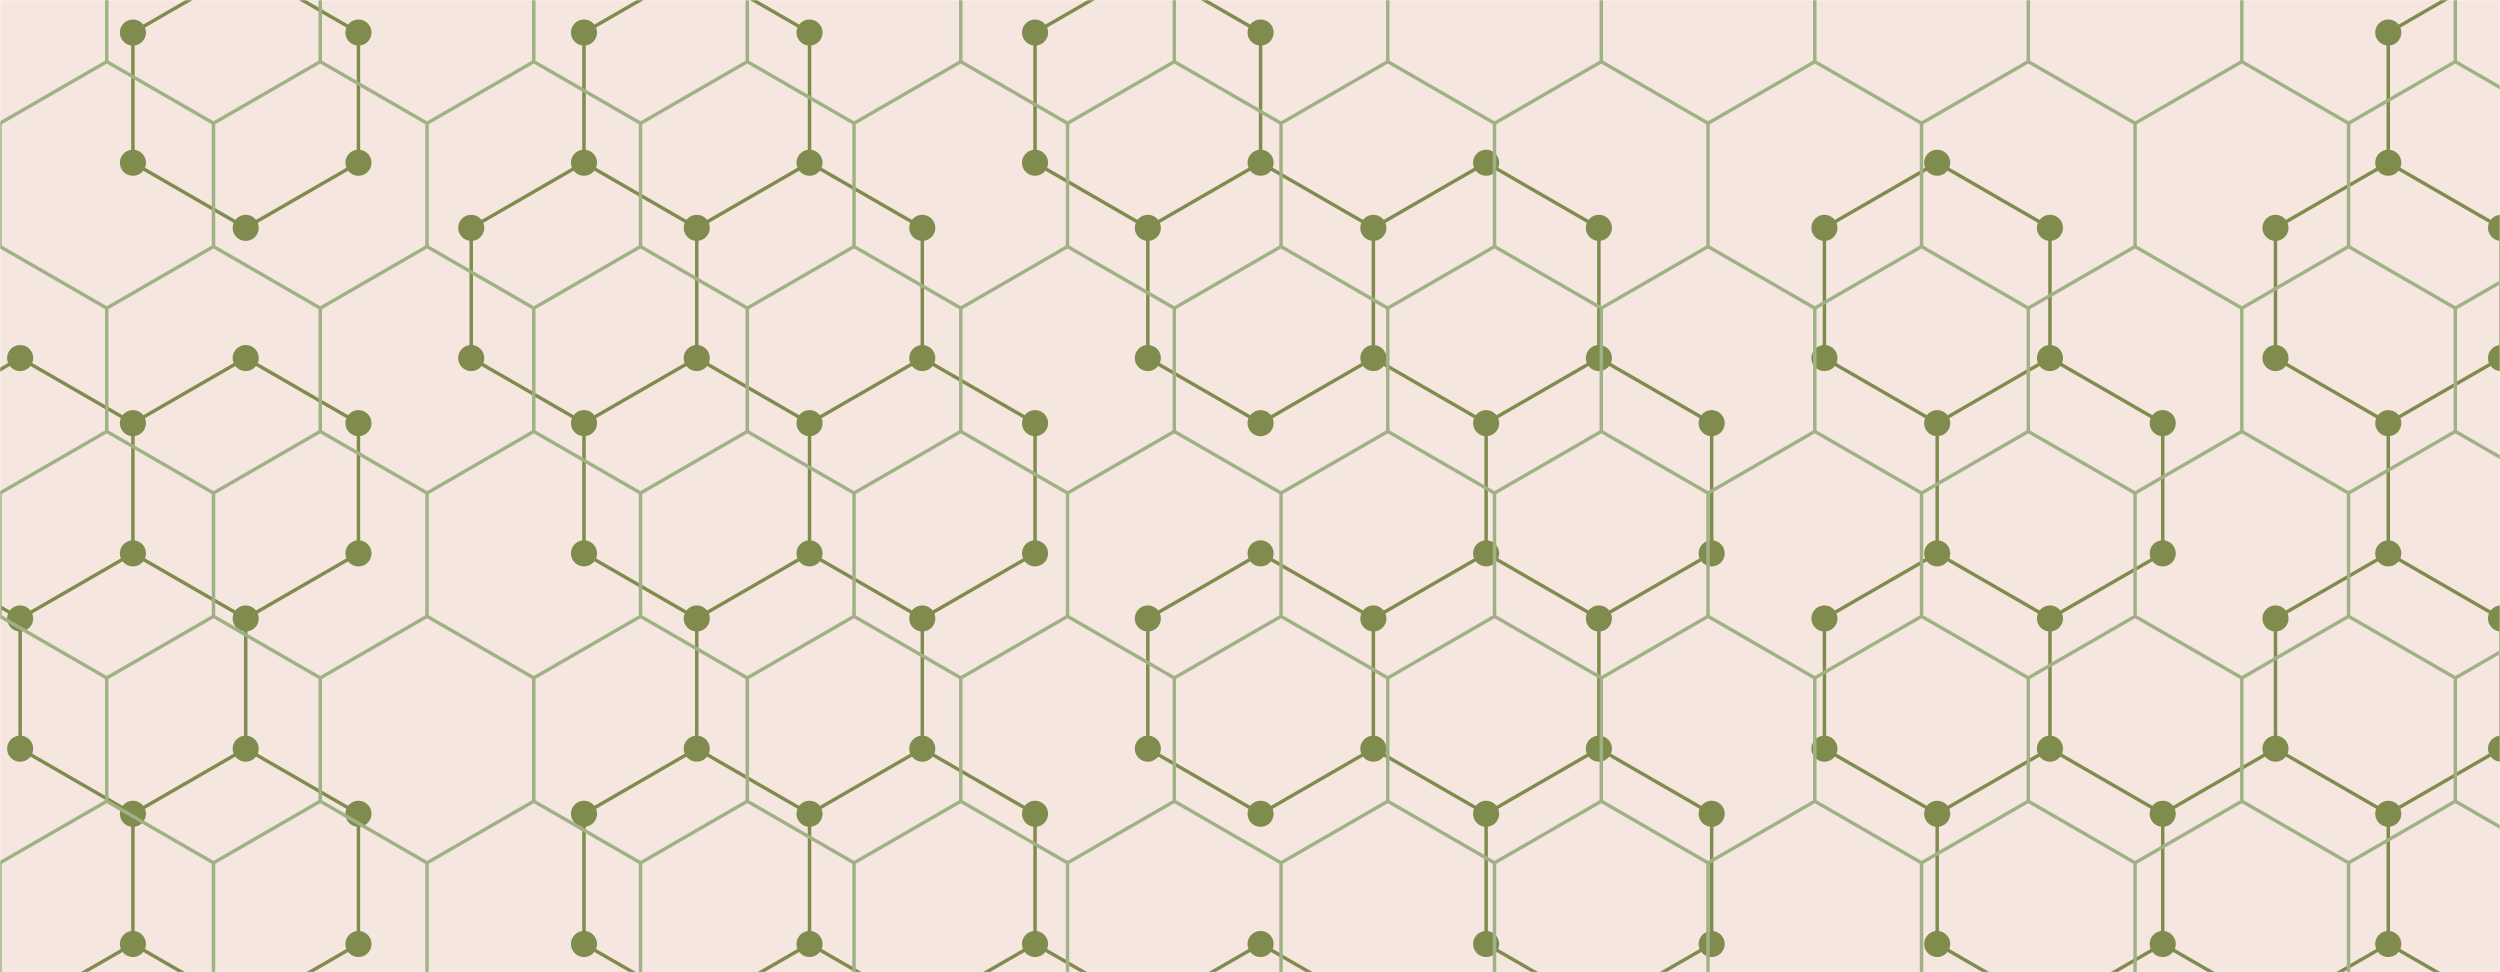 <svg xmlns="http://www.w3.org/2000/svg" version="1.1" xmlns:xlink="http://www.w3.org/1999/xlink" xmlns:svgjs="http://svgjs.com/svgjs" width="1440" height="560" preserveAspectRatio="none" viewBox="0 0 1440 560">
    <g mask="url(&quot;#SvgjsMask1121&quot;)" fill="none">
        <rect width="1440" height="560" x="0" y="0" fill="rgba(245, 231, 223, 1)"></rect>
        <path d="M11.61 206.24L76.56 243.74L76.56 318.74L11.61 356.24L-53.34 318.74L-53.34 243.74zM76.56 318.74L141.52 356.24L141.52 431.24L76.56 468.74L11.61 431.24L11.61 356.24zM76.56 543.74L141.52 581.24L141.52 656.24L76.56 693.74L11.61 656.24L11.61 581.24zM141.52 -18.76L206.47 18.74L206.47 93.74L141.52 131.24L76.56 93.74L76.56 18.74zM141.52 206.24L206.47 243.74L206.47 318.74L141.52 356.24L76.56 318.74L76.56 243.74zM141.52 431.24L206.47 468.74L206.47 543.74L141.52 581.24L76.56 543.74L76.56 468.74zM336.38 93.74L401.33 131.24L401.33 206.24L336.38 243.74L271.43 206.24L271.43 131.24zM401.33 -18.76L466.29 18.74L466.29 93.74L401.33 131.24L336.38 93.74L336.38 18.74zM466.29 93.74L531.24 131.24L531.24 206.24L466.29 243.74L401.33 206.24L401.33 131.24zM401.33 206.24L466.29 243.74L466.29 318.74L401.33 356.24L336.38 318.74L336.38 243.74zM466.29 318.74L531.24 356.24L531.24 431.24L466.29 468.74L401.33 431.24L401.33 356.24zM401.33 431.24L466.29 468.74L466.29 543.74L401.33 581.24L336.38 543.74L336.38 468.74zM531.24 206.24L596.19 243.74L596.19 318.74L531.24 356.24L466.29 318.74L466.29 243.74zM531.24 431.24L596.19 468.74L596.19 543.74L531.24 581.24L466.29 543.74L466.29 468.74zM596.19 543.74L661.15 581.24L661.15 656.24L596.19 693.74L531.24 656.24L531.24 581.24zM661.15 -18.76L726.1 18.74L726.1 93.74L661.15 131.24L596.19 93.74L596.19 18.74zM726.1 93.74L791.06 131.24L791.06 206.24L726.1 243.74L661.15 206.24L661.15 131.24zM726.1 318.74L791.06 356.24L791.06 431.24L726.1 468.74L661.15 431.24L661.15 356.24zM726.1 543.74L791.06 581.24L791.06 656.24L726.1 693.74L661.15 656.24L661.15 581.24zM856.01 93.74L920.96 131.24L920.96 206.24L856.01 243.74L791.05 206.24L791.05 131.24zM856.01 318.74L920.96 356.24L920.96 431.24L856.01 468.74L791.05 431.24L791.05 356.24zM920.96 206.24L985.92 243.74L985.92 318.74L920.96 356.24L856.01 318.74L856.01 243.74zM920.96 431.24L985.92 468.74L985.92 543.74L920.96 581.24L856.01 543.74L856.01 468.74zM1115.82 93.74L1180.78 131.24L1180.78 206.24L1115.82 243.74L1050.87 206.24L1050.87 131.24zM1115.82 318.74L1180.78 356.24L1180.78 431.24L1115.82 468.74L1050.87 431.24L1050.87 356.24zM1180.78 206.24L1245.73 243.74L1245.73 318.74L1180.78 356.24L1115.82 318.74L1115.82 243.74zM1180.78 431.24L1245.73 468.74L1245.73 543.74L1180.78 581.24L1115.82 543.74L1115.82 468.74zM1375.64 93.74L1440.59 131.24L1440.59 206.24L1375.64 243.74L1310.68 206.24L1310.68 131.24zM1375.64 318.74L1440.59 356.24L1440.59 431.24L1375.64 468.74L1310.68 431.24L1310.68 356.24zM1310.68 431.24L1375.64 468.74L1375.64 543.74L1310.68 581.24L1245.73 543.74L1245.73 468.74zM1375.64 543.74L1440.59 581.24L1440.59 656.24L1375.64 693.74L1310.68 656.24L1310.68 581.24zM1440.59 -18.76L1505.55 18.74L1505.55 93.74L1440.59 131.24L1375.64 93.74L1375.64 18.74zM1505.55 93.74L1570.5 131.24L1570.5 206.24L1505.55 243.74L1440.59 206.24L1440.59 131.24zM1440.59 206.24L1505.55 243.74L1505.55 318.74L1440.59 356.24L1375.64 318.74L1375.64 243.74zM1505.55 318.74L1570.5 356.24L1570.5 431.24L1505.55 468.74L1440.59 431.24L1440.59 356.24z" stroke="rgba(127, 140, 77, 1)" stroke-width="2"></path>
        <path d="M4.11 206.24 a7.5 7.5 0 1 0 15 0 a7.5 7.5 0 1 0 -15 0zM69.06 243.74 a7.5 7.5 0 1 0 15 0 a7.5 7.5 0 1 0 -15 0zM69.06 318.74 a7.5 7.5 0 1 0 15 0 a7.5 7.5 0 1 0 -15 0zM4.11 356.24 a7.5 7.5 0 1 0 15 0 a7.5 7.5 0 1 0 -15 0zM-60.84 318.74 a7.5 7.5 0 1 0 15 0 a7.5 7.5 0 1 0 -15 0zM-60.84 243.74 a7.5 7.5 0 1 0 15 0 a7.5 7.5 0 1 0 -15 0zM134.02 356.24 a7.5 7.5 0 1 0 15 0 a7.5 7.5 0 1 0 -15 0zM134.02 431.24 a7.5 7.5 0 1 0 15 0 a7.5 7.5 0 1 0 -15 0zM69.06 468.74 a7.5 7.5 0 1 0 15 0 a7.5 7.5 0 1 0 -15 0zM4.11 431.24 a7.5 7.5 0 1 0 15 0 a7.5 7.5 0 1 0 -15 0zM69.06 543.74 a7.5 7.5 0 1 0 15 0 a7.5 7.5 0 1 0 -15 0zM134.02 581.24 a7.5 7.5 0 1 0 15 0 a7.5 7.5 0 1 0 -15 0zM134.02 656.24 a7.5 7.5 0 1 0 15 0 a7.5 7.5 0 1 0 -15 0zM69.06 693.74 a7.5 7.5 0 1 0 15 0 a7.5 7.5 0 1 0 -15 0zM4.11 656.24 a7.5 7.5 0 1 0 15 0 a7.5 7.5 0 1 0 -15 0zM4.11 581.24 a7.5 7.5 0 1 0 15 0 a7.5 7.5 0 1 0 -15 0zM134.02 -18.76 a7.5 7.5 0 1 0 15 0 a7.5 7.5 0 1 0 -15 0zM198.97 18.74 a7.5 7.5 0 1 0 15 0 a7.5 7.5 0 1 0 -15 0zM198.97 93.74 a7.5 7.5 0 1 0 15 0 a7.5 7.5 0 1 0 -15 0zM134.02 131.24 a7.5 7.5 0 1 0 15 0 a7.5 7.5 0 1 0 -15 0zM69.06 93.74 a7.5 7.5 0 1 0 15 0 a7.5 7.5 0 1 0 -15 0zM69.06 18.74 a7.5 7.5 0 1 0 15 0 a7.5 7.5 0 1 0 -15 0zM134.02 206.24 a7.5 7.5 0 1 0 15 0 a7.5 7.5 0 1 0 -15 0zM198.97 243.74 a7.5 7.5 0 1 0 15 0 a7.5 7.5 0 1 0 -15 0zM198.97 318.74 a7.5 7.5 0 1 0 15 0 a7.5 7.5 0 1 0 -15 0zM198.97 468.74 a7.5 7.5 0 1 0 15 0 a7.5 7.5 0 1 0 -15 0zM198.97 543.74 a7.5 7.5 0 1 0 15 0 a7.5 7.5 0 1 0 -15 0zM328.88 93.74 a7.5 7.5 0 1 0 15 0 a7.5 7.5 0 1 0 -15 0zM393.83 131.24 a7.5 7.5 0 1 0 15 0 a7.5 7.5 0 1 0 -15 0zM393.83 206.24 a7.5 7.5 0 1 0 15 0 a7.5 7.5 0 1 0 -15 0zM328.88 243.74 a7.5 7.5 0 1 0 15 0 a7.5 7.5 0 1 0 -15 0zM263.93 206.24 a7.5 7.5 0 1 0 15 0 a7.5 7.5 0 1 0 -15 0zM263.93 131.24 a7.5 7.5 0 1 0 15 0 a7.5 7.5 0 1 0 -15 0zM393.83 -18.76 a7.5 7.5 0 1 0 15 0 a7.5 7.5 0 1 0 -15 0zM458.79 18.74 a7.5 7.5 0 1 0 15 0 a7.5 7.5 0 1 0 -15 0zM458.79 93.74 a7.5 7.5 0 1 0 15 0 a7.5 7.5 0 1 0 -15 0zM328.88 18.74 a7.5 7.5 0 1 0 15 0 a7.5 7.5 0 1 0 -15 0zM523.74 131.24 a7.5 7.5 0 1 0 15 0 a7.5 7.5 0 1 0 -15 0zM523.74 206.24 a7.5 7.5 0 1 0 15 0 a7.5 7.5 0 1 0 -15 0zM458.79 243.74 a7.5 7.5 0 1 0 15 0 a7.5 7.5 0 1 0 -15 0zM458.79 318.74 a7.5 7.5 0 1 0 15 0 a7.5 7.5 0 1 0 -15 0zM393.83 356.24 a7.5 7.5 0 1 0 15 0 a7.5 7.5 0 1 0 -15 0zM328.88 318.74 a7.5 7.5 0 1 0 15 0 a7.5 7.5 0 1 0 -15 0zM523.74 356.24 a7.5 7.5 0 1 0 15 0 a7.5 7.5 0 1 0 -15 0zM523.74 431.24 a7.5 7.5 0 1 0 15 0 a7.5 7.5 0 1 0 -15 0zM458.79 468.74 a7.5 7.5 0 1 0 15 0 a7.5 7.5 0 1 0 -15 0zM393.83 431.24 a7.5 7.5 0 1 0 15 0 a7.5 7.5 0 1 0 -15 0zM458.79 543.74 a7.5 7.5 0 1 0 15 0 a7.5 7.5 0 1 0 -15 0zM393.83 581.24 a7.5 7.5 0 1 0 15 0 a7.5 7.5 0 1 0 -15 0zM328.88 543.74 a7.5 7.5 0 1 0 15 0 a7.5 7.5 0 1 0 -15 0zM328.88 468.74 a7.5 7.5 0 1 0 15 0 a7.5 7.5 0 1 0 -15 0zM588.69 243.74 a7.5 7.5 0 1 0 15 0 a7.5 7.5 0 1 0 -15 0zM588.69 318.74 a7.5 7.5 0 1 0 15 0 a7.5 7.5 0 1 0 -15 0zM588.69 468.74 a7.5 7.5 0 1 0 15 0 a7.5 7.5 0 1 0 -15 0zM588.69 543.74 a7.5 7.5 0 1 0 15 0 a7.5 7.5 0 1 0 -15 0zM523.74 581.24 a7.5 7.5 0 1 0 15 0 a7.5 7.5 0 1 0 -15 0zM653.65 581.24 a7.5 7.5 0 1 0 15 0 a7.5 7.5 0 1 0 -15 0zM653.65 656.24 a7.5 7.5 0 1 0 15 0 a7.5 7.5 0 1 0 -15 0zM588.69 693.74 a7.5 7.5 0 1 0 15 0 a7.5 7.5 0 1 0 -15 0zM523.74 656.24 a7.5 7.5 0 1 0 15 0 a7.5 7.5 0 1 0 -15 0zM653.65 -18.76 a7.5 7.5 0 1 0 15 0 a7.5 7.5 0 1 0 -15 0zM718.6 18.74 a7.5 7.5 0 1 0 15 0 a7.5 7.5 0 1 0 -15 0zM718.6 93.74 a7.5 7.5 0 1 0 15 0 a7.5 7.5 0 1 0 -15 0zM653.65 131.24 a7.5 7.5 0 1 0 15 0 a7.5 7.5 0 1 0 -15 0zM588.69 93.74 a7.5 7.5 0 1 0 15 0 a7.5 7.5 0 1 0 -15 0zM588.69 18.74 a7.5 7.5 0 1 0 15 0 a7.5 7.5 0 1 0 -15 0zM783.56 131.24 a7.5 7.5 0 1 0 15 0 a7.5 7.5 0 1 0 -15 0zM783.56 206.24 a7.5 7.5 0 1 0 15 0 a7.5 7.5 0 1 0 -15 0zM718.6 243.74 a7.5 7.5 0 1 0 15 0 a7.5 7.5 0 1 0 -15 0zM653.65 206.24 a7.5 7.5 0 1 0 15 0 a7.5 7.5 0 1 0 -15 0zM718.6 318.74 a7.5 7.5 0 1 0 15 0 a7.5 7.5 0 1 0 -15 0zM783.56 356.24 a7.5 7.5 0 1 0 15 0 a7.5 7.5 0 1 0 -15 0zM783.56 431.24 a7.5 7.5 0 1 0 15 0 a7.5 7.5 0 1 0 -15 0zM718.6 468.74 a7.5 7.5 0 1 0 15 0 a7.5 7.5 0 1 0 -15 0zM653.65 431.24 a7.5 7.5 0 1 0 15 0 a7.5 7.5 0 1 0 -15 0zM653.65 356.24 a7.5 7.5 0 1 0 15 0 a7.5 7.5 0 1 0 -15 0zM718.6 543.74 a7.5 7.5 0 1 0 15 0 a7.5 7.5 0 1 0 -15 0zM783.56 581.24 a7.5 7.5 0 1 0 15 0 a7.5 7.5 0 1 0 -15 0zM783.56 656.24 a7.5 7.5 0 1 0 15 0 a7.5 7.5 0 1 0 -15 0zM718.6 693.74 a7.5 7.5 0 1 0 15 0 a7.5 7.5 0 1 0 -15 0zM848.51 93.74 a7.5 7.5 0 1 0 15 0 a7.5 7.5 0 1 0 -15 0zM913.46 131.24 a7.5 7.5 0 1 0 15 0 a7.5 7.5 0 1 0 -15 0zM913.46 206.24 a7.5 7.5 0 1 0 15 0 a7.5 7.5 0 1 0 -15 0zM848.51 243.74 a7.5 7.5 0 1 0 15 0 a7.5 7.5 0 1 0 -15 0zM783.55 206.24 a7.5 7.5 0 1 0 15 0 a7.5 7.5 0 1 0 -15 0zM783.55 131.24 a7.5 7.5 0 1 0 15 0 a7.5 7.5 0 1 0 -15 0zM848.51 318.74 a7.5 7.5 0 1 0 15 0 a7.5 7.5 0 1 0 -15 0zM913.46 356.24 a7.5 7.5 0 1 0 15 0 a7.5 7.5 0 1 0 -15 0zM913.46 431.24 a7.5 7.5 0 1 0 15 0 a7.5 7.5 0 1 0 -15 0zM848.51 468.74 a7.5 7.5 0 1 0 15 0 a7.5 7.5 0 1 0 -15 0zM783.55 431.24 a7.5 7.5 0 1 0 15 0 a7.5 7.5 0 1 0 -15 0zM783.55 356.24 a7.5 7.5 0 1 0 15 0 a7.5 7.5 0 1 0 -15 0zM978.42 243.74 a7.5 7.5 0 1 0 15 0 a7.5 7.5 0 1 0 -15 0zM978.42 318.74 a7.5 7.5 0 1 0 15 0 a7.5 7.5 0 1 0 -15 0zM978.42 468.74 a7.5 7.5 0 1 0 15 0 a7.5 7.5 0 1 0 -15 0zM978.42 543.74 a7.5 7.5 0 1 0 15 0 a7.5 7.5 0 1 0 -15 0zM913.46 581.24 a7.5 7.5 0 1 0 15 0 a7.5 7.5 0 1 0 -15 0zM848.51 543.74 a7.5 7.5 0 1 0 15 0 a7.5 7.5 0 1 0 -15 0zM1108.32 93.74 a7.5 7.5 0 1 0 15 0 a7.5 7.5 0 1 0 -15 0zM1173.28 131.24 a7.5 7.5 0 1 0 15 0 a7.5 7.5 0 1 0 -15 0zM1173.28 206.24 a7.5 7.5 0 1 0 15 0 a7.5 7.5 0 1 0 -15 0zM1108.32 243.74 a7.5 7.5 0 1 0 15 0 a7.5 7.5 0 1 0 -15 0zM1043.37 206.24 a7.5 7.5 0 1 0 15 0 a7.5 7.5 0 1 0 -15 0zM1043.37 131.24 a7.5 7.5 0 1 0 15 0 a7.5 7.5 0 1 0 -15 0zM1108.32 318.74 a7.5 7.5 0 1 0 15 0 a7.5 7.5 0 1 0 -15 0zM1173.28 356.24 a7.5 7.5 0 1 0 15 0 a7.5 7.5 0 1 0 -15 0zM1173.28 431.24 a7.5 7.5 0 1 0 15 0 a7.5 7.5 0 1 0 -15 0zM1108.32 468.74 a7.5 7.5 0 1 0 15 0 a7.5 7.5 0 1 0 -15 0zM1043.37 431.24 a7.5 7.5 0 1 0 15 0 a7.5 7.5 0 1 0 -15 0zM1043.37 356.24 a7.5 7.5 0 1 0 15 0 a7.5 7.5 0 1 0 -15 0zM1238.23 243.74 a7.5 7.5 0 1 0 15 0 a7.5 7.5 0 1 0 -15 0zM1238.23 318.74 a7.5 7.5 0 1 0 15 0 a7.5 7.5 0 1 0 -15 0zM1238.23 468.74 a7.5 7.5 0 1 0 15 0 a7.5 7.5 0 1 0 -15 0zM1238.23 543.74 a7.5 7.5 0 1 0 15 0 a7.5 7.5 0 1 0 -15 0zM1173.28 581.24 a7.5 7.5 0 1 0 15 0 a7.5 7.5 0 1 0 -15 0zM1108.32 543.74 a7.5 7.5 0 1 0 15 0 a7.5 7.5 0 1 0 -15 0zM1368.14 93.74 a7.5 7.5 0 1 0 15 0 a7.5 7.5 0 1 0 -15 0zM1433.09 131.24 a7.5 7.5 0 1 0 15 0 a7.5 7.5 0 1 0 -15 0zM1433.09 206.24 a7.5 7.5 0 1 0 15 0 a7.5 7.5 0 1 0 -15 0zM1368.14 243.74 a7.5 7.5 0 1 0 15 0 a7.5 7.5 0 1 0 -15 0zM1303.18 206.24 a7.5 7.5 0 1 0 15 0 a7.5 7.5 0 1 0 -15 0zM1303.18 131.24 a7.5 7.5 0 1 0 15 0 a7.5 7.5 0 1 0 -15 0zM1368.14 318.74 a7.5 7.5 0 1 0 15 0 a7.5 7.5 0 1 0 -15 0zM1433.09 356.24 a7.5 7.5 0 1 0 15 0 a7.5 7.5 0 1 0 -15 0zM1433.09 431.24 a7.5 7.5 0 1 0 15 0 a7.5 7.5 0 1 0 -15 0zM1368.14 468.74 a7.5 7.5 0 1 0 15 0 a7.5 7.5 0 1 0 -15 0zM1303.18 431.24 a7.5 7.5 0 1 0 15 0 a7.5 7.5 0 1 0 -15 0zM1303.18 356.24 a7.5 7.5 0 1 0 15 0 a7.5 7.5 0 1 0 -15 0zM1368.14 543.74 a7.5 7.5 0 1 0 15 0 a7.5 7.5 0 1 0 -15 0zM1303.18 581.24 a7.5 7.5 0 1 0 15 0 a7.5 7.5 0 1 0 -15 0zM1433.09 581.24 a7.5 7.5 0 1 0 15 0 a7.5 7.5 0 1 0 -15 0zM1433.09 656.24 a7.5 7.5 0 1 0 15 0 a7.5 7.5 0 1 0 -15 0zM1368.14 693.74 a7.5 7.5 0 1 0 15 0 a7.5 7.5 0 1 0 -15 0zM1303.18 656.24 a7.5 7.5 0 1 0 15 0 a7.5 7.5 0 1 0 -15 0zM1433.09 -18.76 a7.5 7.5 0 1 0 15 0 a7.5 7.5 0 1 0 -15 0zM1498.05 18.74 a7.5 7.5 0 1 0 15 0 a7.5 7.5 0 1 0 -15 0zM1498.05 93.74 a7.5 7.5 0 1 0 15 0 a7.5 7.5 0 1 0 -15 0zM1368.14 18.74 a7.5 7.5 0 1 0 15 0 a7.5 7.5 0 1 0 -15 0zM1563 131.24 a7.5 7.5 0 1 0 15 0 a7.5 7.5 0 1 0 -15 0zM1563 206.24 a7.5 7.5 0 1 0 15 0 a7.5 7.5 0 1 0 -15 0zM1498.05 243.74 a7.5 7.5 0 1 0 15 0 a7.5 7.5 0 1 0 -15 0zM1498.05 318.74 a7.5 7.5 0 1 0 15 0 a7.5 7.5 0 1 0 -15 0zM1563 356.24 a7.5 7.5 0 1 0 15 0 a7.5 7.5 0 1 0 -15 0zM1563 431.24 a7.5 7.5 0 1 0 15 0 a7.5 7.5 0 1 0 -15 0zM1498.05 468.74 a7.5 7.5 0 1 0 15 0 a7.5 7.5 0 1 0 -15 0z" fill="rgba(127, 140, 77, 1)"></path>
        <path d="M0 -71L61.49 -35.5L61.49 35.5L0 71L-61.49 35.5L-61.49 -35.5zM61.49 35.5L122.98 71L122.98 142L61.49 177.5L0 142L0 71zM0 142L61.49 177.5L61.49 248.5L0 284L-61.49 248.5L-61.49 177.5zM61.49 248.5L122.98 284L122.98 355L61.49 390.5L0 355L0 284zM0 355L61.49 390.5L61.49 461.5L0 497L-61.49 461.5L-61.49 390.5zM61.49 461.5L122.98 497L122.98 568L61.49 603.5L0 568L0 497zM122.98 -71L184.47 -35.5L184.47 35.5L122.98 71L61.49 35.5L61.49 -35.5zM184.47 35.5L245.96 71L245.96 142L184.47 177.5L122.98 142L122.98 71zM122.98 142L184.47 177.5L184.47 248.5L122.98 284L61.49 248.5L61.49 177.5zM184.47 248.5L245.96 284L245.96 355L184.47 390.5L122.98 355L122.98 284zM122.98 355L184.47 390.5L184.47 461.5L122.98 497L61.49 461.5L61.49 390.5zM184.47 461.5L245.96 497L245.96 568L184.47 603.5L122.98 568L122.98 497zM245.96 -71L307.45 -35.5L307.45 35.5L245.96 71L184.47 35.5L184.47 -35.5zM307.45 35.5L368.94 71L368.94 142L307.45 177.5L245.96 142L245.96 71zM245.96 142L307.45 177.5L307.45 248.5L245.96 284L184.47 248.5L184.47 177.5zM307.45 248.5L368.94 284L368.94 355L307.45 390.5L245.96 355L245.96 284zM245.96 355L307.45 390.5L307.45 461.5L245.96 497L184.47 461.5L184.47 390.5zM307.45 461.5L368.94 497L368.94 568L307.45 603.5L245.96 568L245.96 497zM368.94 -71L430.43 -35.5L430.43 35.5L368.94 71L307.45 35.5L307.45 -35.5zM430.43 35.5L491.92 71L491.92 142L430.43 177.5L368.94 142L368.94 71zM368.94 142L430.43 177.5L430.43 248.5L368.94 284L307.45 248.5L307.45 177.5zM430.43 248.5L491.92 284L491.92 355L430.43 390.5L368.94 355L368.94 284zM368.94 355L430.43 390.5L430.43 461.5L368.94 497L307.45 461.5L307.45 390.5zM430.43 461.5L491.92 497L491.92 568L430.43 603.5L368.94 568L368.94 497zM491.92 -71L553.41 -35.5L553.41 35.5L491.92 71L430.43 35.5L430.43 -35.5zM553.41 35.5L614.9 71L614.9 142L553.41 177.5L491.92 142L491.92 71zM491.92 142L553.41 177.5L553.41 248.5L491.92 284L430.43 248.5L430.43 177.5zM553.41 248.5L614.9 284L614.9 355L553.41 390.5L491.92 355L491.92 284zM491.92 355L553.41 390.5L553.41 461.5L491.92 497L430.43 461.5L430.43 390.5zM553.41 461.5L614.9 497L614.9 568L553.41 603.5L491.92 568L491.92 497zM614.9 -71L676.39 -35.5L676.39 35.5L614.9 71L553.41 35.5L553.41 -35.5zM676.39 35.5L737.87 71L737.87 142L676.39 177.5L614.9 142L614.9 71zM614.9 142L676.39 177.5L676.39 248.5L614.9 284L553.41 248.5L553.41 177.5zM676.39 248.5L737.87 284L737.87 355L676.39 390.5L614.9 355L614.9 284zM614.9 355L676.39 390.5L676.39 461.5L614.9 497L553.41 461.5L553.41 390.5zM676.39 461.5L737.87 497L737.87 568L676.39 603.5L614.9 568L614.9 497zM737.87 -71L799.36 -35.5L799.36 35.5L737.87 71L676.39 35.5L676.39 -35.5zM799.36 35.5L860.85 71L860.85 142L799.36 177.5L737.87 142L737.87 71zM737.87 142L799.36 177.5L799.36 248.5L737.87 284L676.39 248.5L676.39 177.5zM799.36 248.5L860.85 284L860.85 355L799.36 390.5L737.87 355L737.87 284zM737.87 355L799.36 390.5L799.36 461.5L737.87 497L676.39 461.5L676.39 390.5zM799.36 461.5L860.85 497L860.85 568L799.36 603.5L737.87 568L737.87 497zM860.85 -71L922.34 -35.5L922.34 35.5L860.85 71L799.36 35.5L799.36 -35.5zM922.34 35.5L983.83 71L983.83 142L922.34 177.5L860.85 142L860.85 71zM860.85 142L922.34 177.5L922.34 248.5L860.85 284L799.36 248.5L799.36 177.5zM922.34 248.5L983.83 284L983.83 355L922.34 390.5L860.85 355L860.85 284zM860.85 355L922.34 390.5L922.34 461.5L860.85 497L799.36 461.5L799.36 390.5zM922.34 461.5L983.83 497L983.83 568L922.34 603.5L860.85 568L860.85 497zM983.83 -71L1045.32 -35.5L1045.32 35.5L983.83 71L922.34 35.5L922.34 -35.5zM1045.32 35.5L1106.81 71L1106.81 142L1045.32 177.5L983.83 142L983.83 71zM983.83 142L1045.32 177.5L1045.32 248.5L983.83 284L922.34 248.5L922.34 177.5zM1045.32 248.5L1106.81 284L1106.81 355L1045.32 390.5L983.83 355L983.83 284zM983.83 355L1045.32 390.5L1045.32 461.5L983.83 497L922.34 461.5L922.34 390.5zM1045.32 461.5L1106.81 497L1106.81 568L1045.32 603.5L983.83 568L983.83 497zM1106.81 -71L1168.3 -35.5L1168.3 35.5L1106.81 71L1045.32 35.5L1045.32 -35.5zM1168.3 35.5L1229.79 71L1229.79 142L1168.3 177.5L1106.81 142L1106.81 71zM1106.81 142L1168.3 177.5L1168.3 248.5L1106.81 284L1045.32 248.5L1045.32 177.5zM1168.3 248.5L1229.79 284L1229.79 355L1168.3 390.5L1106.81 355L1106.81 284zM1106.81 355L1168.3 390.5L1168.3 461.5L1106.81 497L1045.32 461.5L1045.32 390.5zM1168.3 461.5L1229.79 497L1229.79 568L1168.3 603.5L1106.81 568L1106.81 497zM1229.79 -71L1291.28 -35.5L1291.28 35.5L1229.79 71L1168.3 35.5L1168.3 -35.5zM1291.28 35.5L1352.77 71L1352.77 142L1291.28 177.5L1229.79 142L1229.79 71zM1229.79 142L1291.28 177.5L1291.28 248.5L1229.79 284L1168.3 248.5L1168.3 177.5zM1291.28 248.5L1352.77 284L1352.77 355L1291.28 390.5L1229.79 355L1229.79 284zM1229.79 355L1291.28 390.5L1291.28 461.5L1229.79 497L1168.3 461.5L1168.3 390.5zM1291.28 461.5L1352.77 497L1352.77 568L1291.28 603.5L1229.79 568L1229.79 497zM1352.77 -71L1414.26 -35.5L1414.26 35.5L1352.77 71L1291.28 35.5L1291.28 -35.5zM1414.26 35.5L1475.75 71L1475.75 142L1414.26 177.5L1352.77 142L1352.77 71zM1352.77 142L1414.26 177.5L1414.26 248.5L1352.77 284L1291.28 248.5L1291.28 177.5zM1414.26 248.5L1475.75 284L1475.75 355L1414.26 390.5L1352.77 355L1352.77 284zM1352.77 355L1414.26 390.5L1414.26 461.5L1352.77 497L1291.28 461.5L1291.28 390.5zM1414.26 461.5L1475.75 497L1475.75 568L1414.26 603.5L1352.77 568L1352.77 497z" stroke="rgba(160, 177, 133, 1)" stroke-width="2"></path>
    </g>
    <defs>
        <mask id="SvgjsMask1121">
            <rect width="1440" height="560" fill="#ffffff"></rect>
        </mask>
    </defs>
</svg>